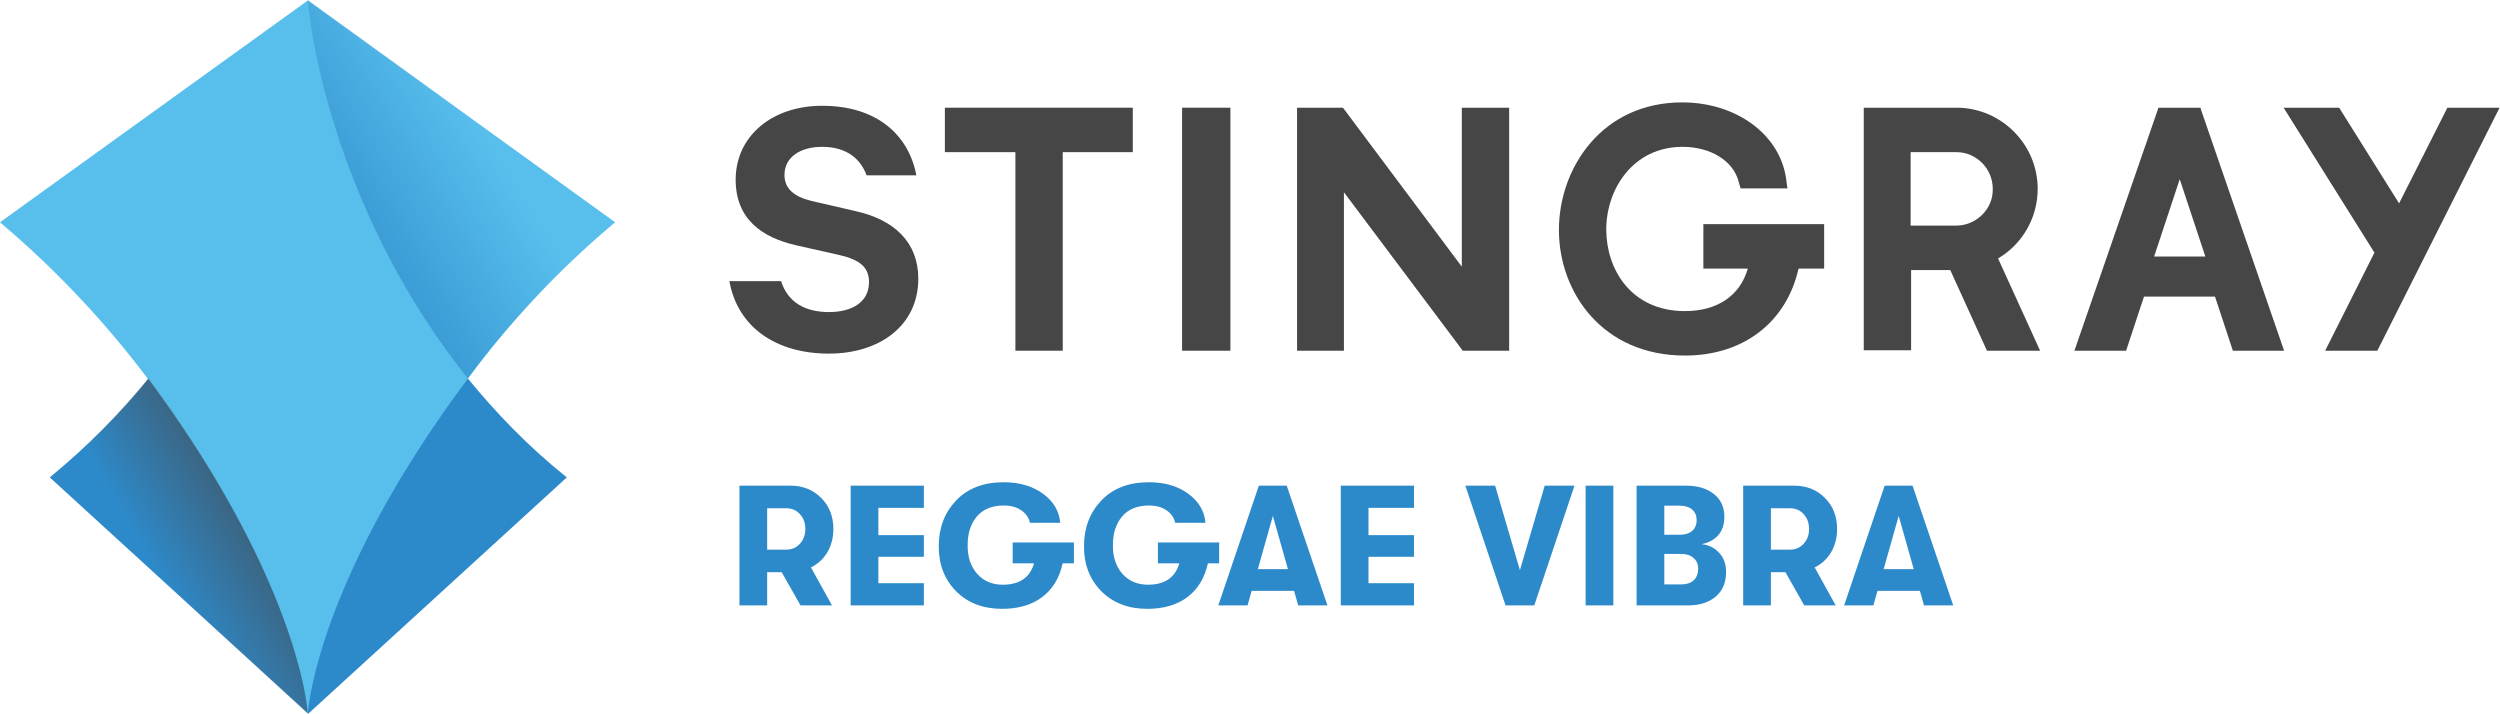 <svg enable-background="new 0 0 600 215" version="1.1" viewBox="0 0 800 228.54" xml:space="preserve" xmlns="http://www.w3.org/2000/svg">
<g transform="matrix(1.546 0 0 1.546 -60.954 -55.511)" fill="#474647">
	<path d="m249.6 108.5h9.8v-41.1h14.5v-9.2h-38.9v9.2h14.6z"/>
	<path d="m284.1 58.2h10v50.3l-10-2.7e-4z"/>
	<path d="m307.9 58.2v50.3l9.7-2.7e-4v-32.8l24.6 32.8h9.6v-50.3h-9.8v32.9l-24.6-32.9z"/>
	<path d="m391.8 91.5h9.4c-1.6 5.6-6.3 8.8-13 8.8-11.2 0-16.3-8.7-16.3-16.9 0-8.3 5.5-17.1 15.8-17.1 5.8 0 10.5 2.9 11.6 7.2l0.4 1.4h9.7l-0.3-2.2c-1.4-9.1-10.4-15.6-21.5-15.6-16.6 0-25.5 13.6-25.5 26.4 0 12.9 9 26 26.1 26 12.1 0 21-6.9 23.5-18h5.3v-9.2h-25v9.2z"/>
	<path d="m523.6 58.2h-11.5l18.8 30-10.2 20.3h10.8l25.3-50.3h-10.8l-10 19.8z"/>
	<path d="m453 89.4c5.1-3 8.2-8.5 8.2-14.4 0-9.2-7.5-16.7-16.6-16.8h-19.4v50.2h9.8v-16.6h8.1l7.6 16.7h11zm-8.5-6.8h-9.6v-15.2h9.5c4.1 0 7.5 3.4 7.5 7.6 0.1 4.1-3.3 7.5-7.4 7.6z"/>
	<path d="m495 58.6-0.1-0.4h-8.7l-17.4 50.3h10.7l3.7-11.2h14.7l3.7 11.2h10.6zm-9.7 30.4 5.3-16 5.3 16z"/>
	<path d="m216.5 79.6-9.1-2.1c-3.7-0.9-5.6-2.6-5.6-5.4 0-3.6 3.2-5.8 7.8-5.8 5.2 0 8 2.6 9.2 5.9h10.3c-1.6-8.4-8.2-14.4-19.5-14.4-10.4 0-17.9 6.3-17.9 15.3 0 8.2 5.5 12 12.6 13.6l8.9 2c4.3 1 6.1 2.6 6.1 5.6 0 4-3.3 6.2-8.3 6.2-4.9 0-8.5-2-9.9-6.4h-10.7c1.7 9.5 9.6 15 20.6 15 10.5 0 18.5-5.8 18.5-15.5 0-7.5-4.9-12.2-13-14z"/>
</g>

<path d="m98.497 0c0.773 11.133 9.123 68.345 51.181 121.07 8.968 10.978 19.328 21.802 31.698 31.698l-82.725 75.612-82.725-75.612c12.215-10.051 22.73-20.72 31.698-31.698 41.594-52.573 50.099-109.94 50.872-121.07" fill="#2d8aca" stroke-width="1.546"/>
<path d="m196.84 71.128-98.342-70.973-98.497 70.973c19.174 16.236 34.636 33.245 47.316 50.099 41.13 55.201 50.253 95.095 51.181 107.31 0.928-12.215 9.896-52.109 51.181-107.31 12.525-17.009 27.987-34.018 47.161-50.099z" fill="#58bfed" stroke-width="1.546"/>
<linearGradient id="b" x1="93.578" x2="73.939" y1="145.44" y2="156.78" gradientTransform="matrix(1.546 0 0 1.546 -62.469 -55.511)" gradientUnits="userSpaceOnUse">
	<stop stop-color="#474647" stop-opacity=".6" offset="0"/>
	<stop stop-color="#474647" stop-opacity="0" offset="1"/>
</linearGradient>
<path d="m98.497 228.38-82.725-75.612c12.215-10.051 22.73-20.72 31.698-31.698 40.976 55.356 50.099 95.095 51.027 107.31z" fill="url(#b)" stroke-width="1.546"/>
<linearGradient id="a" x1="113.8" x2="140.7" y1="79.273" y2="62.728" gradientTransform="matrix(1.546 0 0 1.546 -62.469 -55.511)" gradientUnits="userSpaceOnUse">
	<stop stop-color="#2D8ACA" stop-opacity=".67" offset="0"/>
	<stop stop-color="#2D8ACA" stop-opacity="0" offset="1"/>
</linearGradient>
<path d="m98.497 0c0.773 11.133 9.123 68.345 51.181 121.07 12.525-16.854 28.142-33.863 47.315-50.099z" fill="url(#a)" stroke-width="1.546"/>
<path d="m266.68 169.26q0 4.161-1.916 7.445-1.916 3.23-5.256 4.872l6.734 12.154h-10.073l-6.022-10.621h-4.653v10.621h-8.869v-38.322h16.314q5.967 0 9.854 3.942 3.887 3.887 3.887 9.909zm-21.187-6.624v13.249h6.077q2.683 0 4.38-1.861 1.752-1.861 1.752-4.763 0-2.901-1.752-4.763-1.697-1.861-4.38-1.861zm26.716 31.096v-38.322h23.431v7.117h-14.562v8.705h14.562v6.953h-14.562v8.431h14.562v7.117zm71.443-20.146v6.679h-3.613q-1.478 6.953-6.515 10.785-4.982 3.777-12.865 3.777-9.088 0-14.727-5.639-5.584-5.694-5.529-14.453 0-8.705 5.529-14.562 5.584-5.858 15.219-5.858 7.61 0 12.592 3.668 5.037 3.668 5.529 9.307h-9.69q-0.547-2.464-2.792-3.997-2.19-1.533-5.584-1.533-5.639 0-8.65 3.558-2.956 3.558-2.901 9.252-0.055 5.475 3.011 9.033 3.12 3.504 8.212 3.504 8.048 0 10.018-6.843h-6.843v-6.679zm46.479 0v6.679h-3.613q-1.478 6.953-6.515 10.785-4.982 3.777-12.865 3.777-9.088 0-14.727-5.639-5.584-5.694-5.529-14.453 0-8.705 5.529-14.562 5.584-5.858 15.219-5.858 7.61 0 12.592 3.668 5.037 3.668 5.529 9.307h-9.69q-0.547-2.464-2.792-3.997-2.19-1.533-5.584-1.533-5.639 0-8.65 3.558-2.956 3.558-2.901 9.252-0.055 5.475 3.011 9.033 3.12 3.504 8.212 3.504 8.048 0 10.018-6.843h-6.843v-6.679zm25.293 20.146-1.314-4.653h-13.577l-1.314 4.653h-9.362l12.975-38.322h8.924l13.03 38.322zm-12.92-11.606h9.635l-4.818-17.026zm26.552 11.606v-38.322h23.431v7.117h-14.562v8.705h14.562v6.953h-14.562v8.431h14.562v7.117zm52.72 0-12.865-38.322h9.526l7.938 27.044 7.938-27.044h9.526l-12.865 38.322zm25.621 0v-38.322h8.869v38.322zm37.063-19.599q3.449 0.328 5.639 2.737 2.245 2.354 2.245 6.241 0 4.927-3.285 7.774-3.285 2.847-8.978 2.847h-16.369v-38.322h15.767q5.694 0 8.978 2.683 3.34 2.628 3.34 7.281 0 3.668-1.971 5.913-1.971 2.19-5.365 2.847zm-6.953-12.318h-4.927v9.307h4.927q2.518 0 3.942-1.204 1.478-1.259 1.478-3.449 0-2.19-1.423-3.394-1.423-1.259-3.996-1.259zm0.602 25.183q2.464 0 3.887-1.314 1.423-1.369 1.423-3.723 0-2.135-1.478-3.394-1.423-1.314-3.832-1.314h-5.529v9.745zm49.764-17.738q0 4.161-1.916 7.445-1.916 3.23-5.256 4.872l6.734 12.154h-10.073l-6.022-10.621h-4.653v10.621h-8.869v-38.322h16.314q5.967 0 9.854 3.942 3.887 3.887 3.887 9.909zm-21.187-6.624v13.249h6.077q2.683 0 4.38-1.861 1.752-1.861 1.752-4.763 0-2.901-1.752-4.763-1.697-1.861-4.38-1.861zm48.998 31.096-1.314-4.653h-13.577l-1.314 4.653h-9.362l12.975-38.322h8.924l13.03 38.322zm-12.92-11.606h9.635l-4.818-17.026z" fill="#2d8aca" stroke-width="1.369" aria-label="REGGAE VIBRA"/></svg>
